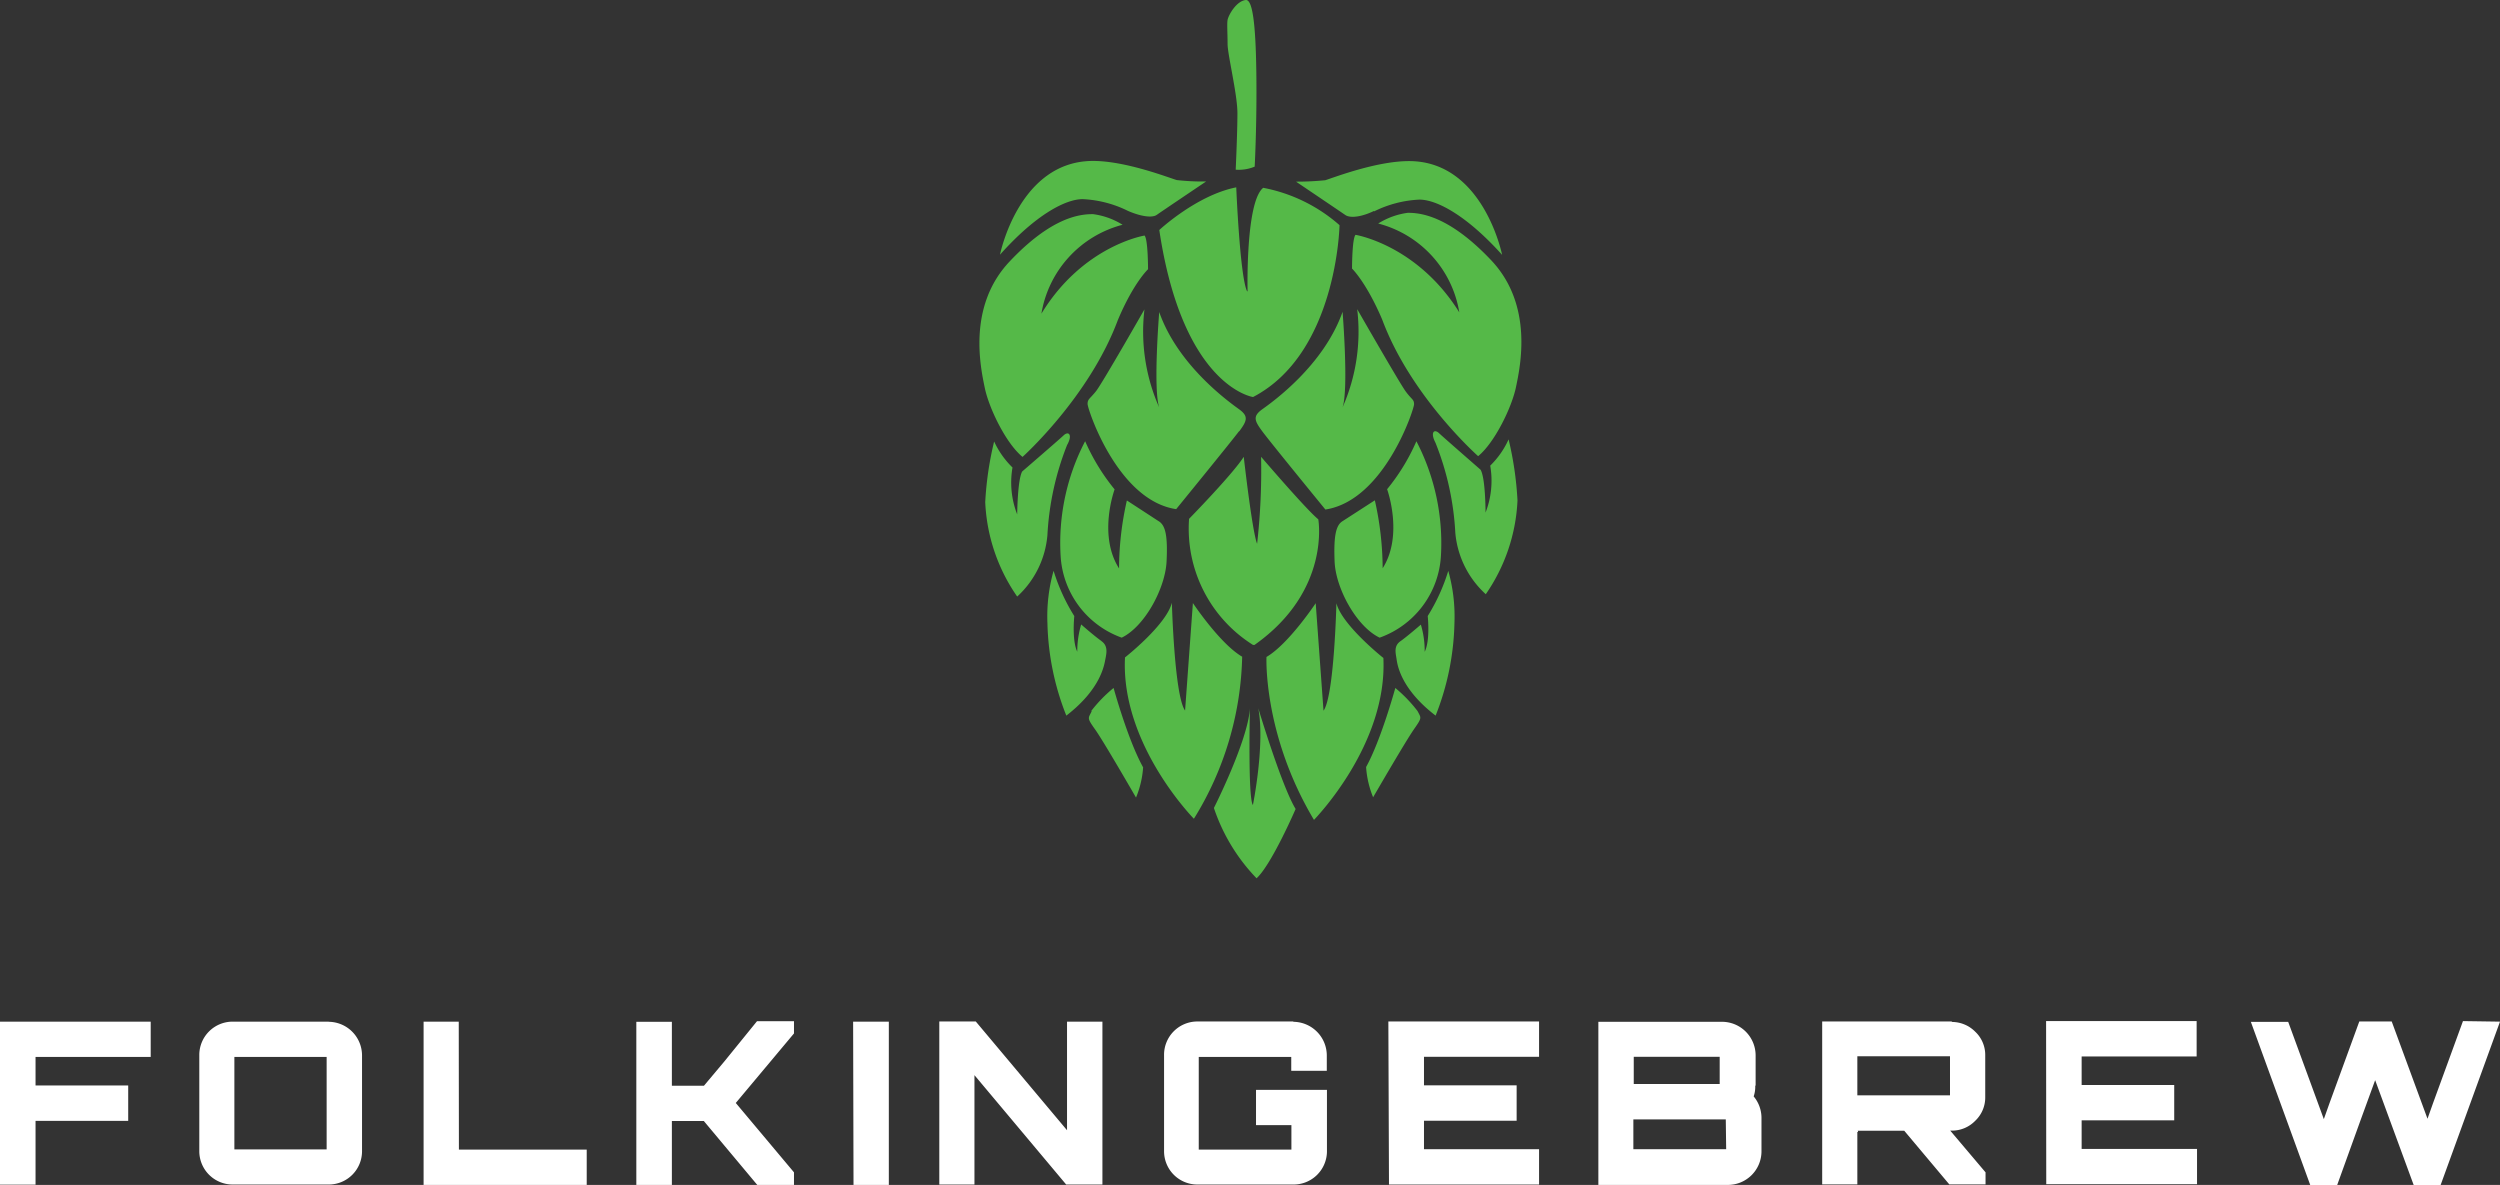 <svg xmlns="http://www.w3.org/2000/svg" width="320" height="151.67" viewBox="0 0 320 151.67"><rect x="0" y="0" width="320" height="151.67" fill="#333333" stroke="none"/><path d="M138.58,25.43a14.51,14.51,0,0,1,5.81,1.51c1.64.71,3.09.92,3.68.5s6.31-4.27,6.31-4.27a30.27,30.27,0,0,1-3.75-.18c-1-.29-6.49-2.45-10.72-2.45-9.52,0-11.91,12-11.91,12C132.64,27.34,136.45,25.43,138.58,25.43Zm-7.7,33s8.53-7.65,12.2-17.51c2-4.77,3.87-6.52,3.87-6.52s0-3.86-.45-4.31c0,0-7.89,1.28-13.2,10a14.14,14.14,0,0,1,10.39-11.38,9.4,9.4,0,0,0-3.79-1.36c-1.6,0-5.23.3-10.67,6.06S125.52,47,126.05,49.58,128.75,56.68,130.88,58.42Zm27.73-3.26c1-1.36,1.25-1.93,0-2.84s-7.82-5.57-10.23-12.45c0,0-.8,9.83,0,12.22a24,24,0,0,1-1.89-12.56S141.09,49,140.3,50s-1.09,1-1.09,1.65S143.05,64,150.55,65.11c0,0,7-8.58,8.07-10Zm-19.72,1.26a28.18,28.18,0,0,0-3.13,14.67,11.83,11.83,0,0,0,7.82,10.46c2.95-1.43,5.57-6.32,5.74-9.73s-.17-4.66-1-5.17L144.24,64a39.59,39.59,0,0,0-1,8.7c-2.73-4.27-.57-10.12-.57-10.12a26.5,26.5,0,0,1-3.76-6.14Zm-2.29.45c.72-1.29.19-1.82-.46-1.21s-5.3,4.62-5.3,4.62c-.6,1.06-.64,5.49-.64,5.49a11.21,11.21,0,0,1-.6-6,11.12,11.12,0,0,1-2.35-3.33,42.24,42.24,0,0,0-1.14,7.76,22.9,22.9,0,0,0,4.09,12.09,12,12,0,0,0,3.87-7.88A36.44,36.44,0,0,1,136.6,56.87ZM141,82c-.87-.6-2.61-2.13-2.61-2.13a12.12,12.12,0,0,0-.5,3.49c-.71-1.48-.38-4.56-.38-4.56A24.41,24.41,0,0,1,134.86,73a21.37,21.37,0,0,0-.79,6.67,34,34,0,0,0,2.42,11.87c4.43-3.42,4.85-6.48,5-7.24s.36-1.7-.51-2.3Zm18,2c-2.84-1.65-6.31-6.87-6.31-6.87l-1,13.76C150.32,89,150,77.09,150,77.09c-.71,2.84-6,7-6,7-.57,11.13,8.82,20.65,8.82,20.65A41,41,0,0,0,159,83.93Zm-19.27,7c-.45.91-.63.8.46,2.33s5.22,8.7,5.22,8.7a12.28,12.28,0,0,0,.91-3.87C144.36,94.65,142.54,88,142.54,88a17.75,17.75,0,0,0-2.85,2.93Zm36.15-64a14.51,14.51,0,0,1,5.81-1.51c2.13,0,5.94,1.91,10.58,7.07,0,0-2.39-12-11.91-12-4.23,0-9.72,2.14-10.73,2.45a37.3,37.3,0,0,1-3.74.18s5.69,3.84,6.31,4.27,2.06.26,3.68-.52Zm13.32,31.33c2.13-1.74,4.32-6.28,4.85-8.86s2.27-10.46-3.18-16.22-9.1-6.07-10.67-6.07a9.49,9.49,0,0,0-3.79,1.37,14.11,14.11,0,0,1,10.38,11.37C181.39,31.27,173.51,30,173.51,30c-.45.46-.45,4.32-.45,4.32s1.82,1.74,3.86,6.52C180.56,50.66,189.16,58.29,189.16,58.29ZM181,51.68c0-.63-.29-.57-1.08-1.65s-6.2-10.52-6.2-10.52a24,24,0,0,1-1.87,12.57c.79-2.39,0-12.23,0-12.23-2.43,6.9-9,11.56-10.27,12.47s-1,1.48,0,2.84,8.07,10,8.07,10C177.18,64,181,52.32,181,51.69Zm-4.38,29.87a11.83,11.83,0,0,0,7.82-10.46,28.28,28.28,0,0,0-3.14-14.67,26.12,26.12,0,0,1-3.75,6.14s2.13,5.86-.57,10.12a40.25,40.25,0,0,0-1-8.7l-4.15,2.68c-.8.51-1.14,1.76-1,5.17s2.79,8.29,5.74,9.72Zm14.13-22a11.25,11.25,0,0,1-.6,6s0-4.43-.64-5.49c0,0-4.66-4.06-5.31-4.67s-1.14-.08-.46,1.22a36,36,0,0,1,2.54,11.52A12.05,12.05,0,0,0,190.18,76a22.89,22.89,0,0,0,4.06-12,43.13,43.13,0,0,0-1.14-7.82,11,11,0,0,1-2.35,3.36Zm-8,19.27s.34,3.08-.39,4.55a11.76,11.76,0,0,0-.49-3.48s-1.74,1.51-2.62,2.13-.6,1.52-.49,2.28.54,3.82,5,7.24a34,34,0,0,0,2.41-11.86,21.58,21.58,0,0,0-.79-6.67A24.28,24.28,0,0,1,182.76,78.77Zm-5.69,5.33s-5.29-4.2-6-7c0,0-.28,11.89-1.65,13.76l-1-13.76s-3.47,5.23-6.3,6.88c0,0-.46,9.89,6.08,20.86C168.26,104.79,177.64,95.27,177.07,84.1ZM178.6,88s-1.82,6.65-3.74,10.12a12.33,12.33,0,0,0,.9,3.87s4.15-7.17,5.23-8.71.91-1.42.46-2.32A18.24,18.24,0,0,0,178.6,88ZM158.39,14.43c0,2.47-.22,7.23-.22,7.23a5.32,5.32,0,0,0,2.43-.39s.3-5.62.21-12.09-.52-9.3-1.34-9.24c-1.25.13-2.25,2-2.34,2.55s0,1.69,0,3.07S158.39,12,158.39,14.43Zm1.22,22.76c-.91-2-1.37-13.27-1.37-13.27-5.07,1-9.85,5.46-9.85,5.46,3,20.09,12,21.38,12,21.38,10.77-5.61,11.07-22,11.07-22a20.63,20.63,0,0,0-9.77-4.78c-2.28,1.82-2,13.27-2,13.27Zm.75,65.78c-.64-1-.37-12.34-.37-12.34-.29,4.2-4.61,12.73-4.61,12.73a23.83,23.83,0,0,0,5.46,9c1.93-1.76,5-8.87,5-8.87-1.82-3-4.78-12.9-4.78-12.9.88,4.64-.68,12.35-.68,12.35Zm0-20.48h.22c9.81-6.93,8.16-16.08,8.16-16.08-1.48-1.18-7.32-8-7.32-8a83.79,83.79,0,0,1-.51,11.13c-.63-1.54-1.71-11.13-1.71-11.13-1.42,2.24-7,7.94-7,7.94a17.58,17.58,0,0,0,8.2,16.15Z" transform="translate(0 0.06)" fill="#55b948"/><path d="M0,151.58H4.55v-8.17H16.41v-4.53H4.55v-3.65H19.29v-4.52H0Zm42.08-20.87H29.78A4.27,4.27,0,0,0,25.51,135v12.3a4.27,4.27,0,0,0,4.27,4.26h12.3a4.26,4.26,0,0,0,4.26-4.26V135a4.31,4.31,0,0,0-4.26-4.27Zm-.27,16.35H30V135.23H41.81Zm16.91-16.35h-4.5v20.9H75.1v-4.52H58.74Zm34,5.09-2.61,3.11H86v-8.18H81.45v20.88H86v-8.18h4.09l6.84,8.18h4.7V150l-7.45-8.88,7.45-8.9v-1.57H96.9Zm16.53,15.81h4.52v-20.9H109.2Zm27.33-7-11.68-13.92h-4.67v20.87h4.5v-14l11.74,14h4.64V130.71h-4.53Zm29-13.92H153.24A4.26,4.26,0,0,0,149,135v12.3a4.26,4.26,0,0,0,4.26,4.26h12.27a4.27,4.27,0,0,0,4.32-4.21v-7.91h-9.08v4.52h4.53v3.13H153.44V135.23h11.84V137h4.55v-2a4.32,4.32,0,0,0-4.32-4.27Zm12.21,20.87H197v-4.52H182.27v-3.65h11.86v-4.53H182.27v-3.65H197v-4.52H177.71Zm46.93-12.67V135a4.31,4.31,0,0,0-4.27-4.27H204.59v20.88h16.57a4.3,4.3,0,0,0,4.31-4.29V143a4.29,4.29,0,0,0-1-2.72,3.74,3.74,0,0,0,.2-1.37Zm-15.6-3.68h11v3.48h-11Zm11.83,11.83H209.07v-3.82H220.9Zm28.88-16.35H233.24v20.85h4.5v-6.7h.08c0-.12,0-.17-.08-.17h6l5.77,6.87h4.64V150l-4.52-5.34h.2a4.14,4.14,0,0,0,3-1.26,4.1,4.1,0,0,0,1.28-3V135a4.08,4.08,0,0,0-1.28-3,4.22,4.22,0,0,0-3-1.25Zm-.23,9.45H237.74v-5H249.6Zm12.32,11.38h19.3V147H266.45v-3.66H278.3v-4.52H266.45v-3.65h14.72v-4.53H261.9Zm53.34-20.88-3.83,10.5-.71,2-4.58-12.45h-4.15l-3.83,10.5-.71,2-4.56-12.45h-4.78l7.6,20.88h3.45l3-8.32,1.86-5.1,4.93,13.42h3.45L320,130.71Z" transform="translate(0 0.06)" fill="#fff"/></svg>
